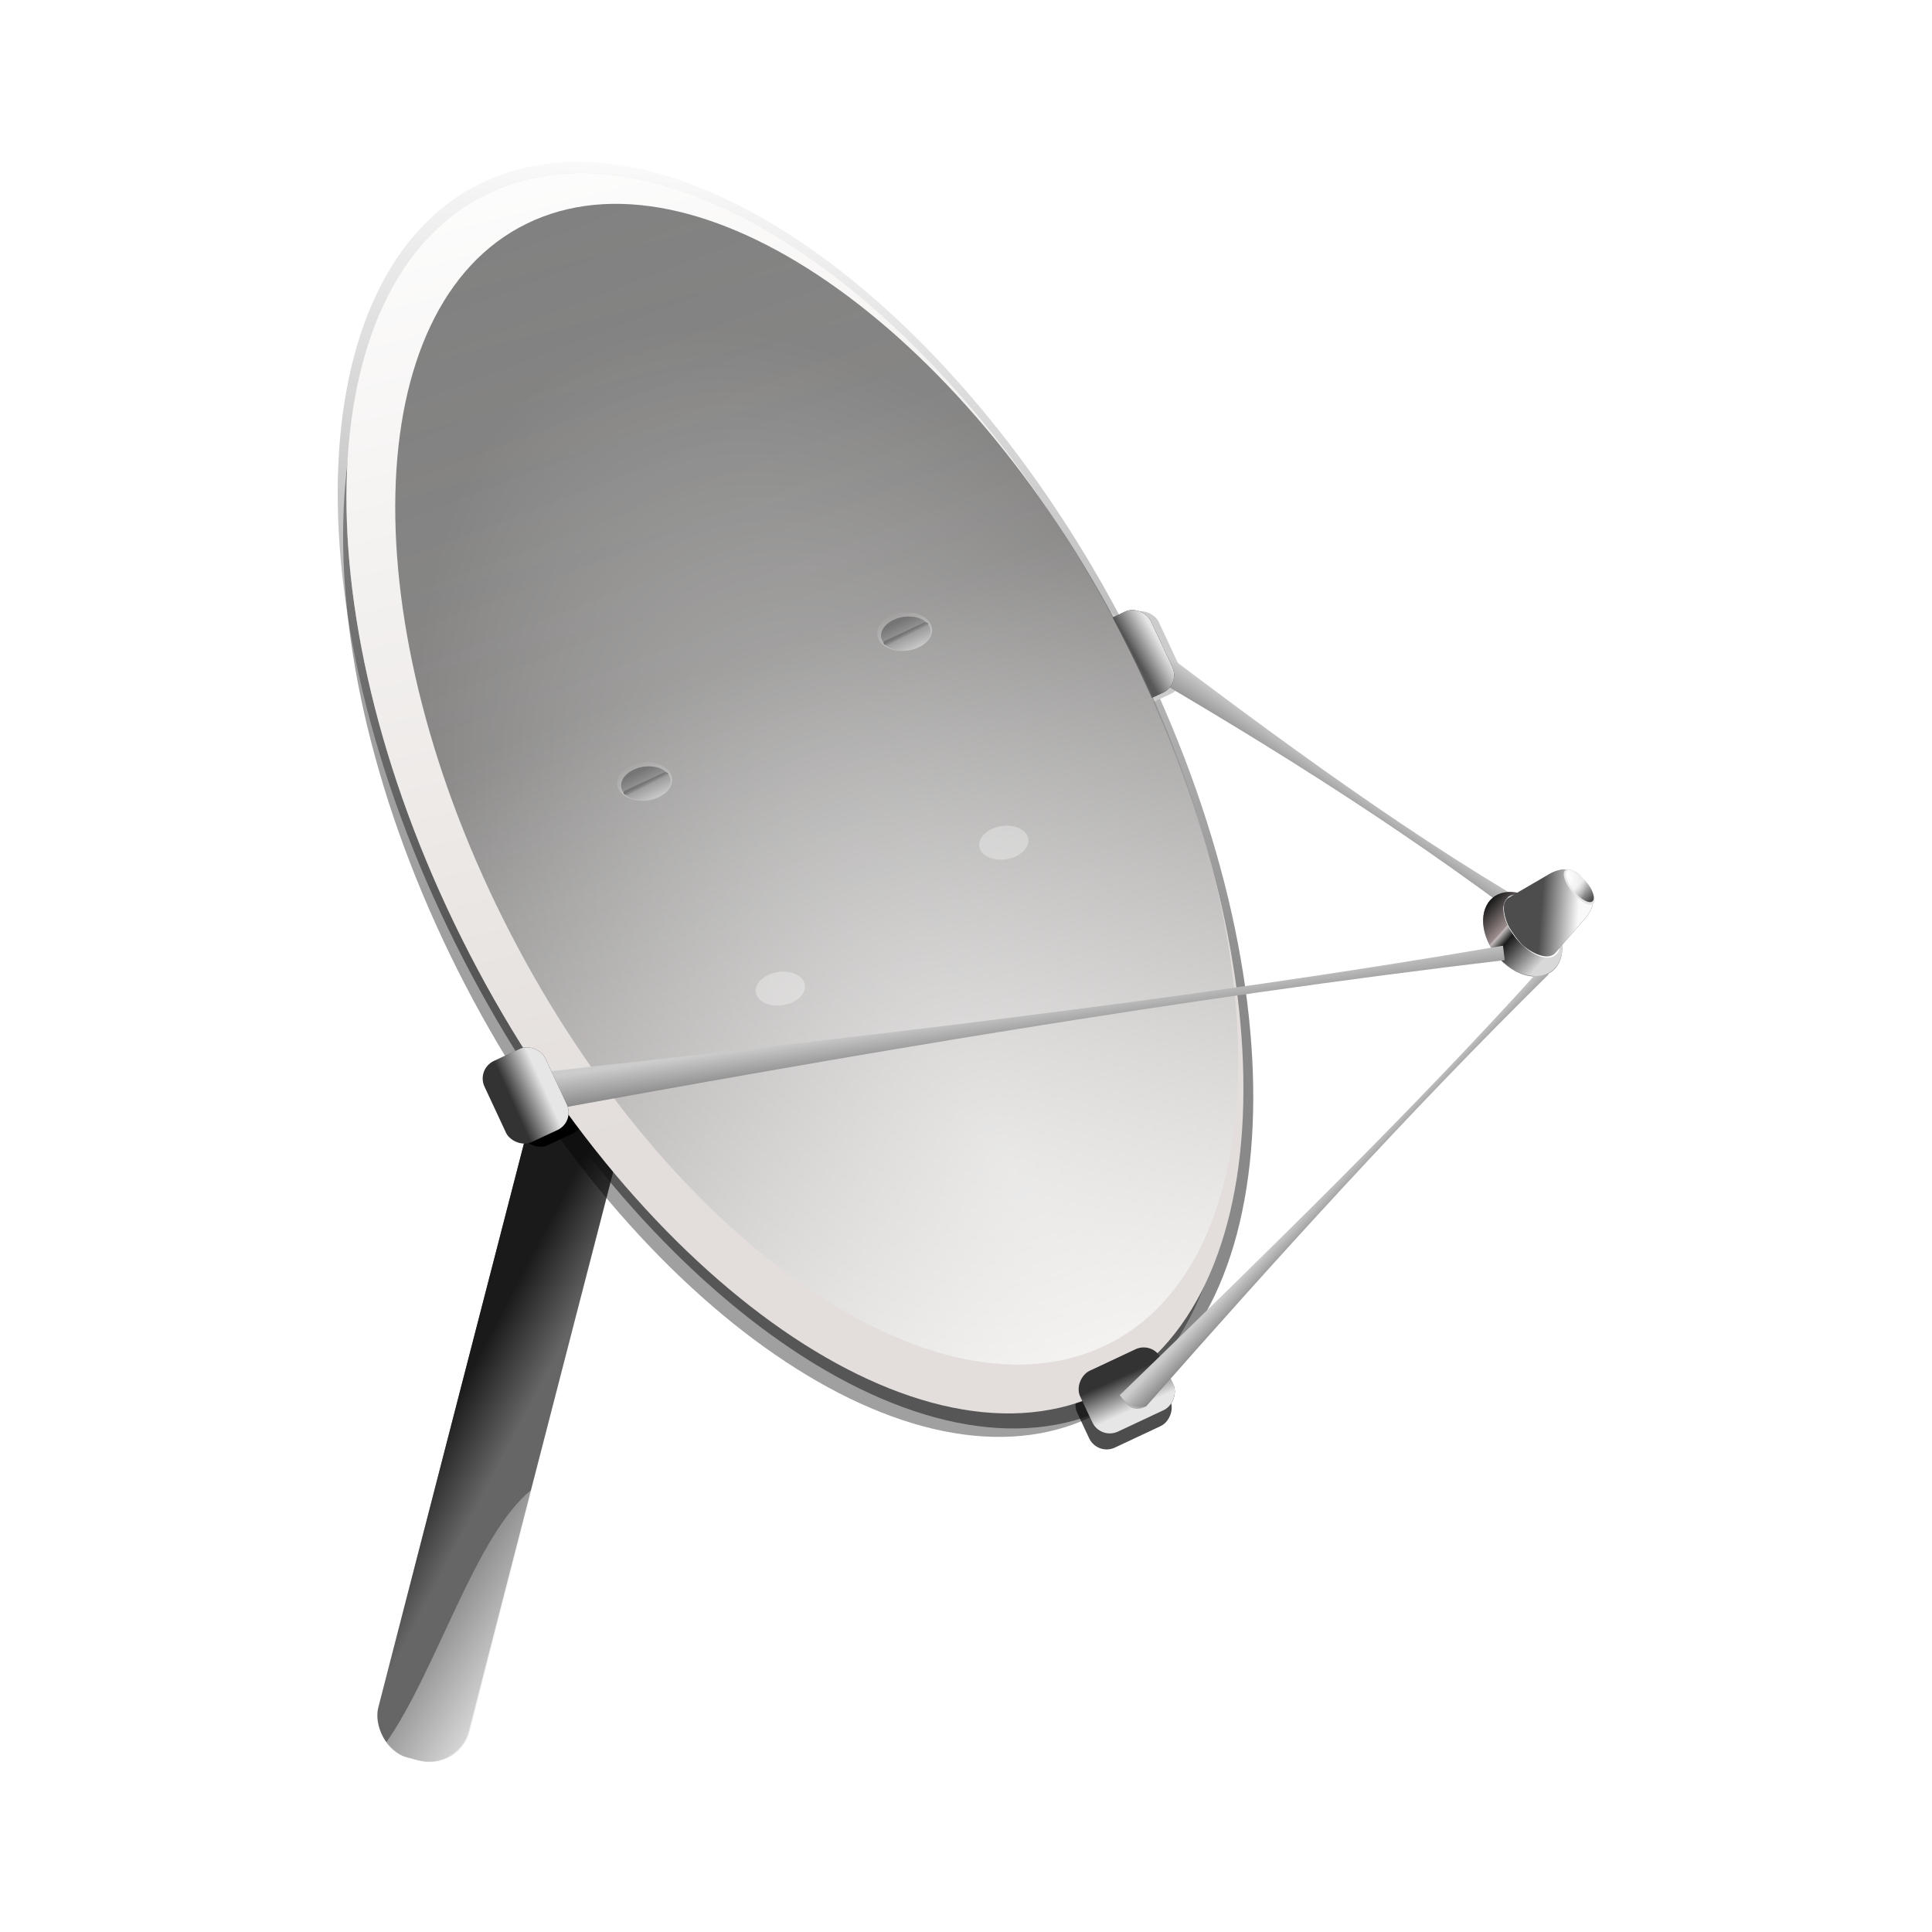 <svg:svg xmlns:dc="http://purl.org/dc/elements/1.1/" xmlns:ns1="http://sodipodi.sourceforge.net/DTD/sodipodi-0.dtd" xmlns:ns2="http://www.inkscape.org/namespaces/inkscape" xmlns:ns3="http://www.w3.org/1999/xlink" xmlns:ns5="http://creativecommons.org/ns#" xmlns:rdf="http://www.w3.org/1999/02/22-rdf-syntax-ns#" xmlns:svg="http://www.w3.org/2000/svg" height="1065.824" id="svg2" version="1.1" viewBox="-142.322 -13.312 1065.824 1065.824" width="1065.824" ns1:docname="New document 1" ns2:version="0.48.3.1 r9886">
  <svg:defs id="defs4">
    <svg:linearGradient id="linearGradient3993" ns2:collect="always">
      <svg:stop id="stop3995" offset="0" style="stop-color:#333333" />
      <svg:stop id="stop3997" offset="1" style="stop-color:#333333;stop-opacity:0" />
    </svg:linearGradient>
    <svg:linearGradient id="linearGradient3965" ns2:collect="always">
      <svg:stop id="stop3967" offset="0" style="stop-color:#cccccc" />
      <svg:stop id="stop3969" offset="1" style="stop-color:#cccccc;stop-opacity:0" />
    </svg:linearGradient>
    <svg:linearGradient id="linearGradient3825" ns2:collect="always">
      <svg:stop id="stop3827" offset="0" style="stop-color:#e6e6e6" />
      <svg:stop id="stop3829" offset="1" style="stop-color:#e6e6e6;stop-opacity:0" />
    </svg:linearGradient>
    <svg:linearGradient id="linearGradient3803" ns2:collect="always">
      <svg:stop id="stop3805" offset="0" style="stop-color:#1a1a1a" />
      <svg:stop id="stop3807" offset="1" style="stop-color:#1a1a1a;stop-opacity:0" />
    </svg:linearGradient>
    <svg:filter id="filter3909" ns2:collect="always">
      <svg:feGaussianBlur id="feGaussianBlur3911" stdDeviation="0.27" ns2:collect="always" />
    </svg:filter>
    <svg:filter id="filter4082" ns2:collect="always">
      <svg:feGaussianBlur id="feGaussianBlur4084" stdDeviation="3.442" ns2:collect="always" />
    </svg:filter>
    <svg:linearGradient gradientUnits="userSpaceOnUse" id="linearGradient4180" x1="356.13" x2="378.73" y1="549.32" y2="554.66" ns2:collect="always">
      <svg:stop id="stop4120" offset="0" style="stop-color:#1a1a1a" />
      <svg:stop id="stop4122" offset="1" style="stop-color:#1a1a1a;stop-opacity:0" />
    </svg:linearGradient>
    <svg:linearGradient gradientUnits="userSpaceOnUse" id="linearGradient4182" x1="232.51" x2="189.26" y1="712.78" y2="686.83" ns2:collect="always">
      <svg:stop id="stop4070" offset="0" style="stop-color:#e6e6e6" />
      <svg:stop id="stop4072" offset="1" style="stop-color:#e6e6e6;stop-opacity:0" />
    </svg:linearGradient>
    <svg:linearGradient gradientUnits="userSpaceOnUse" id="linearGradient4184" x1="258.57" x2="388.64" y1="464.51" y2="319.94" ns2:collect="always">
      <svg:stop id="stop3001" offset="0" style="stop-color:#1a1a1a" />
      <svg:stop id="stop3003" offset="1" style="stop-color:#1a1a1a;stop-opacity:0" />
    </svg:linearGradient>
    <svg:linearGradient gradientTransform="matrix(.361 .676 -.267 .916 462.76 -187.57)" gradientUnits="userSpaceOnUse" id="linearGradient4186" x1="344.29" x2="333.57" y1="427.36" y2="400.22" ns2:collect="always" ns3:href="#linearGradient3803" />
    <svg:linearGradient gradientTransform="translate(-.164 20.638)" gradientUnits="userSpaceOnUse" id="linearGradient4188" x1="240.23" x2="205.11" y1="510.69" y2="509.09" ns2:collect="always">
      <svg:stop id="stop3843" offset="0" style="stop-color:#666666" />
      <svg:stop id="stop3845" offset="1" style="stop-color:#666666;stop-opacity:0" />
    </svg:linearGradient>
    <svg:linearGradient gradientUnits="userSpaceOnUse" id="linearGradient4190" x1="351.94" x2="276.91" y1="262.07" y2="535.92" ns2:collect="always">
      <svg:stop id="stop2993" offset="0" style="stop-color:#ffffff" />
      <svg:stop id="stop2995" offset="1" style="stop-color:#ffffff;stop-opacity:0" />
    </svg:linearGradient>
    <svg:linearGradient gradientTransform="translate(768.33 -694.68)" gradientUnits="userSpaceOnUse" id="linearGradient4192" x1="-11.952" x2="-23.592" y1="573.51" y2="573.37" ns2:collect="always" ns3:href="#linearGradient3825" />
    <svg:linearGradient gradientUnits="userSpaceOnUse" id="linearGradient4194" x1="337.78" x2="305.74" y1="280.24" y2="666.35" ns2:collect="always">
      <svg:stop id="stop3779" offset="0" style="stop-color:#1a1a1a" />
      <svg:stop id="stop3785" offset=".37" style="stop-color:#333333" />
      <svg:stop id="stop3781" offset="1" style="stop-color:#ffffff" />
    </svg:linearGradient>
    <svg:radialGradient cx="318.89" cy="504.92" gradientTransform="matrix(1.363 .158 -.041 4.561 -95.325 -1762.1)" gradientUnits="userSpaceOnUse" id="radialGradient4196" r="60" ns2:collect="always">
      <svg:stop id="stop3793" offset="0" style="stop-color:#ffffff" />
      <svg:stop id="stop3795" offset="1" style="stop-color:#ffffff;stop-opacity:0" />
    </svg:radialGradient>
    <svg:linearGradient gradientTransform="matrix(.629 -.302 .463 .411 93.982 501.11)" gradientUnits="userSpaceOnUse" id="linearGradient4198" x1="344.29" x2="333.57" y1="427.36" y2="400.22" ns2:collect="always" ns3:href="#linearGradient3803" />
    <svg:linearGradient gradientTransform="matrix(.638 .77 -.77 .638 514.46 -220.99)" gradientUnits="userSpaceOnUse" id="linearGradient4200" x1="549.03" x2="575.13" y1="408.02" y2="404.08" ns2:collect="always">
      <svg:stop id="stop3891" offset="0" style="stop-color:#1a1a1a" />
      <svg:stop id="stop3901" offset=".353" style="stop-color:#9b8c8c" />
      <svg:stop id="stop3899" offset=".373" style="stop-color:#c3bbbb" />
      <svg:stop id="stop3897" offset=".496" style="stop-color:#1a1a1a" />
      <svg:stop id="stop3893" offset="1" style="stop-color:#d8d8d8" />
    </svg:linearGradient>
    <svg:linearGradient gradientTransform="matrix(0.973 .231 -.231 0.973 140.55 35.766)" gradientUnits="userSpaceOnUse" id="linearGradient4202" x1="344.29" x2="333.57" y1="427.36" y2="400.22" ns2:collect="always" ns3:href="#linearGradient3803" />
    <svg:linearGradient gradientTransform="matrix(.623 .753 -.77 .638 522.92 -211.06)" gradientUnits="userSpaceOnUse" id="linearGradient4204" x1="570.75" x2="561.98" y1="388.88" y2="398.15" ns2:collect="always">
      <svg:stop id="stop3923" offset="0" style="stop-color:#f9f9f9" />
      <svg:stop id="stop3925" offset="1" style="stop-color:#f9f9f9;stop-opacity:0" />
    </svg:linearGradient>
    <svg:linearGradient gradientUnits="userSpaceOnUse" id="linearGradient4206" x1="573.6" x2="563.34" y1="384.35" y2="385.04" ns2:collect="always">
      <svg:stop id="stop3935" offset="0" style="stop-color:#333333" />
      <svg:stop id="stop3937" offset="1" style="stop-color:#333333;stop-opacity:0" />
    </svg:linearGradient>
    <svg:radialGradient cx="557.42" cy="387" gradientTransform="matrix(1.331 .454 -.199 .844 -107.57 -194.2)" gradientUnits="userSpaceOnUse" id="radialGradient4208" r="8.89" ns2:collect="always">
      <svg:stop id="stop3945" offset="0" style="stop-color:#ffffff" />
      <svg:stop id="stop3947" offset="1" style="stop-color:#ffffff;stop-opacity:0" />
    </svg:radialGradient>
    <svg:linearGradient gradientUnits="userSpaceOnUse" id="linearGradient4210" x1="-11.952" x2="-23.592" y1="573.51" y2="573.37" ns2:collect="always" ns3:href="#linearGradient3825" />
    <svg:linearGradient gradientTransform="translate(-.644 14.044)" gradientUnits="userSpaceOnUse" id="linearGradient4212" x1="239.02" x2="229.77" y1="513.28" y2="514.09" ns2:collect="always">
      <svg:stop id="stop3853" offset="0" style="stop-color:#e6e6e6" />
      <svg:stop id="stop3855" offset="1" style="stop-color:#e6e6e6;stop-opacity:0" />
    </svg:linearGradient>
    <svg:linearGradient gradientUnits="userSpaceOnUse" id="linearGradient4214" x1="817.24" x2="815.7" y1="444.04" y2="369.42" ns2:collect="always" ns3:href="#linearGradient3965" />
    <svg:linearGradient gradientUnits="userSpaceOnUse" id="linearGradient4216" x1="816.03" x2="817.16" y1="379.59" y2="445.46" ns2:collect="always" ns3:href="#linearGradient3993" />
    <svg:linearGradient gradientTransform="matrix(.278 0 0 .233 -310.69 422.35)" gradientUnits="userSpaceOnUse" id="linearGradient4218" x1="827.86" x2="828.13" y1="404.02" y2="409.7" ns2:collect="always" ns3:href="#linearGradient3993" />
  </svg:defs>
  <ns1:namedview bordercolor="#666666" borderopacity="1.0" id="base" pagecolor="#ffffff" showgrid="false" showguides="true" ns2:current-layer="layer1" ns2:cx="806.01461" ns2:cy="457.02214" ns2:document-units="px" ns2:guide-bbox="true" ns2:pageopacity="0.0" ns2:pageshadow="2" ns2:window-height="685" ns2:window-maximized="1" ns2:window-width="1366" ns2:window-x="0" ns2:window-y="27" ns2:zoom="0.32692082" />
  <svg:g id="layer1" ns2:groupmode="layer" ns2:label="Layer 1">
    <svg:g id="g4126" transform="matrix(1.645 0 0 1.645 -223.94 -278.24)">
      <svg:rect height="313.62" id="rect4116" ry="13.812" style="fill:#666666" transform="matrix(.968 .25 -.25 .968 0 0)" width="31.362" x="354.42" y="366.56" />
      <svg:rect height="30" id="rect4086" ry="6.472" style="fill:#4d4d4d" transform="matrix(.425 .905 -.905 .425 0 0)" width="22.5" x="742.85" y="-132.06" />
      <svg:rect height="313.62" id="rect4061" ry="13.812" style="fill:url(#linearGradient4180)" transform="matrix(.968 .25 -.25 .968 0 0)" width="31.362" x="354.42" y="366.56" />
      <svg:path d="m228.06 660.47c-19.078 15.21-31.86 60.594-49 85.062 1.815 2.422 4.422 4.244 7.594 5.062l3.625 0.938c7.409 1.911 14.933-2.497 16.844-9.906l20.938-81.156z" id="path4063" style="fill:url(#linearGradient4182)" ns2:connector-curvature="0" />
      <svg:path d="m378.57 464.51c0 103.75-26.863 187.86-60 187.86s-60-84.107-60-187.86 26.863-187.86 60-187.86 60 84.107 60 187.86z" id="path2985" style="opacity:.512;fill:url(#linearGradient4184)" transform="matrix(1.901 -.829 .547 1.099 -543.3 181.29)" ns1:cx="318.57144" ns1:cy="464.50504" ns1:rx="60" ns1:ry="187.85715" ns1:type="arc" />
      <svg:rect height="30" id="rect3833" ry="6.472" style="fill:#cccccc" transform="rotate(-25.004)" width="22.5" x="218.41" y="513.77" />
      <svg:rect height="30" id="rect3821" ry="6.472" style="fill:#000000" transform="rotate(-25.004)" width="22.5" x="-25.483" y="562.62" />
      <svg:path d="m411.61 358.29c47.925 36.516 95.85 73.067 143.92 101.96l-0.619 5.311c-47.1-34.98-95.82-64.4-144.93-92.46z" id="path3811" style="fill:#cccccc" ns1:nodetypes="ccccc" ns2:connector-curvature="0" />
      <svg:rect height="30" id="rect3835" ry="6.472" style="fill:#333333" transform="rotate(-25.004)" width="22.5" x="216.13" y="512.31" />
      <svg:path d="m575.44 459.49c-8.717 0-15.781 5.012-15.781 11.219 0 6.207 7.064 11.25 15.781 11.25 8.717 0 15.781-5.043 15.781-11.25s-7.064-11.219-15.781-11.219zm-0.125 0.5c6.977 0 12.625 2.996 12.625 6.688s-5.648 6.688-12.625 6.688-12.625-2.996-12.625-6.688 5.648-6.688 12.625-6.688z" id="path3903" style="opacity:.693;filter:url(#filter3909);fill:#000000" transform="matrix(.638 .77 -.77 .638 555.59 -268.95)" ns2:connector-curvature="0" />
      <svg:path d="m378.57 464.51c0 103.75-26.863 187.86-60 187.86s-60-84.107-60-187.86 26.863-187.86 60-187.86 60 84.107 60 187.86z" id="path4076" style="opacity:.611;filter:url(#filter4082);fill:#000000" transform="matrix(1.845 -.799 .531 1.059 -520.72 200.87)" ns1:cx="318.57144" ns1:cy="464.50504" ns1:rx="60" ns1:ry="187.85715" ns1:type="arc" />
      <svg:path d="m411.61 358.29c47.925 36.516 95.85 73.067 143.92 101.96l-0.619 5.311c-47.1-34.98-95.82-64.4-144.93-92.46z" id="path3813" style="fill:url(#linearGradient4186)" ns1:nodetypes="ccccc" ns2:connector-curvature="0" />
      <svg:rect height="30" id="rect3837" ry="6.472" style="fill:url(#linearGradient4188)" transform="rotate(-25.004)" width="22.5" x="216.13" y="512.31" />
      <svg:path d="m378.57 464.51c0 103.75-26.863 187.86-60 187.86s-60-84.107-60-187.86 26.863-187.86 60-187.86 60 84.107 60 187.86z" id="path2987" style="fill:#e3dedb" transform="matrix(1.862 -.813 .536 1.076 -525.94 186.26)" ns1:cx="318.57144" ns1:cy="464.50504" ns1:rx="60" ns1:ry="187.85715" ns1:type="arc" />
      <svg:rect height="30" id="rect4088" ry="6.472" style="fill:#333333" transform="matrix(.425 .905 -.905 .425 0 0)" width="22.5" x="738.44" y="-135.29" />
      <svg:path d="m378.57 464.51c0 103.75-26.863 187.86-60 187.86s-60-84.107-60-187.86 26.863-187.86 60-187.86 60 84.107 60 187.86z" id="path2989" style="fill:url(#linearGradient4190)" transform="matrix(1.862 -.813 .536 1.076 -525.94 186.26)" ns1:cx="318.57144" ns1:cy="464.50504" ns1:rx="60" ns1:ry="187.85715" ns1:type="arc" />
      <svg:rect height="30" id="rect4090" ry="6.472" style="fill:url(#linearGradient4192)" transform="matrix(.425 .905 -.905 .425 0 0)" width="22.5" x="738.44" y="-135.29" />
      <svg:path d="m378.57 464.51c0 103.75-26.863 187.86-60 187.86s-60-84.107-60-187.86 26.863-187.86 60-187.86 60 84.107 60 187.86z" id="path3007" style="opacity:.541;fill:url(#linearGradient4194)" transform="matrix(1.749 -.76 .504 1.007 -467.79 198.4)" ns1:cx="318.57144" ns1:cy="464.50504" ns1:rx="60" ns1:ry="187.85715" ns1:type="arc" />
      <svg:path d="m425.14 628.94c48.537-47.134 97.097-94.262 140.72-142.56l3.16 1.375c-47.107 46.443-91.408 95.378-135.02 144.92-4.452 0.897-6.907-1.059-8.858-3.737z" id="path4094" style="fill:#cccccc" ns1:nodetypes="ccccc" ns2:connector-curvature="0" />
      <svg:path d="m378.57 464.51c0 103.75-26.863 187.86-60 187.86s-60-84.107-60-187.86 26.863-187.86 60-187.86 60 84.107 60 187.86z" id="path3789" style="opacity:.541;fill:url(#radialGradient4196)" transform="matrix(1.749 -.76 .504 1.007 -467.79 198.4)" ns1:cx="318.57144" ns1:cy="464.50504" ns1:rx="60" ns1:ry="187.85715" ns1:type="arc" />
      <svg:path d="m425.14 628.94c48.537-47.134 97.097-94.262 140.72-142.56l3.16 1.375c-47.107 46.443-91.408 95.378-135.02 144.92-4.849 2.318-6.503-0.693-8.858-3.737z" id="path4096" style="fill:url(#linearGradient4198)" ns1:nodetypes="ccccc" ns2:connector-curvature="0" />
      <svg:path d="m568.92 467.11c-5.558-6.715-13.923-8.962-18.705-5.004-4.781 3.957-4.162 12.615 1.395 19.33 5.558 6.715 13.947 8.942 18.729 4.984 4.781-3.957 4.138-12.595-1.42-19.31zm-0.465 0.223c4.449 5.375 5.742 11.636 2.898 13.99-2.844 2.354-8.753-0.087-13.202-5.462-4.449-5.375-5.742-11.636-2.898-13.99 2.844-2.354 8.753 0.087 13.202 5.462z" id="path3883" style="fill:url(#linearGradient4200)" ns2:connector-curvature="0" />
      <svg:path d="m223.9 521.46c110.69-12.34 221.4-24.64 329.76-43.26l0.563 4.832c-108.47 12.855-218.35 31.61-328.57 51.814z" id="path3799" style="fill:#cccccc" ns1:nodetypes="ccccc" ns2:connector-curvature="0" />
      <svg:path d="m579.85 455.06 2.616 3.161c2.646 3.197 1.643 7.446-1.131 10.66l-10.045 11.633c-3.04 3.521-9.889-1.248-11.37-2.815-1.462-1.548-2.905-3.507-4.163-5.668-1.024-1.758-3.459-8.031-0.117-9.977l13.527-7.876c3.669-2.136 8.037-2.315 10.683 0.882z" id="rect3913" style="fill:#4d4d4d" ns1:nodetypes="sssssssss" ns2:connector-curvature="0" />
      <svg:path d="m223.9 521.46c110.69-12.34 221.4-24.64 329.76-43.26l0.563 4.832c-108.47 12.855-218.35 31.61-328.57 51.814z" id="path3801" style="fill:url(#linearGradient4202)" ns1:nodetypes="ccccc" ns2:connector-curvature="0" />
      <svg:path d="m579.85 455.06 2.616 3.161c2.646 3.197 1.643 7.446-1.131 10.66l-10.045 11.633c-3.04 3.521-9.889-1.248-11.37-2.815-1.462-1.548-2.905-3.507-4.163-5.668-1.024-1.758-3.459-8.031-0.117-9.977l13.527-7.876c3.669-2.136 8.037-2.315 10.683 0.882z" id="path3919" style="fill:url(#linearGradient4204)" ns1:nodetypes="sssssssss" ns2:connector-curvature="0" />
      <svg:path d="m572.96 384.48c0 2.27-3.98 4.11-8.89 4.11s-8.89-1.84-8.89-4.11c0-2.27 3.98-4.11 8.89-4.11s8.89 1.84 8.89 4.11z" id="path3929" style="fill:#e6e6e6" transform="matrix(.527 .637 -.542 .449 490.36 -73.417)" ns1:cx="564.07007" ns1:cy="384.48257" ns1:rx="8.8897676" ns1:ry="4.1103225" ns1:type="arc" />
      <svg:path d="m572.96 384.48c0 2.27-3.98 4.11-8.89 4.11s-8.89-1.84-8.89-4.11c0-2.27 3.98-4.11 8.89-4.11s8.89 1.84 8.89 4.11z" id="path3931" style="fill:url(#linearGradient4206)" transform="matrix(.478 .577 -.492 .407 498.94 -23.76)" ns1:cx="564.07007" ns1:cy="384.48257" ns1:rx="8.8897676" ns1:ry="4.1103225" ns1:type="arc" />
      <svg:path d="m572.96 384.48c0 2.27-3.98 4.11-8.89 4.11s-8.89-1.84-8.89-4.11c0-2.27 3.98-4.11 8.89-4.11s8.89 1.84 8.89 4.11z" id="path3941" style="fill:url(#radialGradient4208)" transform="matrix(.478 .577 -.492 .407 498.94 -23.76)" ns1:cx="564.07007" ns1:cy="384.48257" ns1:rx="8.8897676" ns1:ry="4.1103225" ns1:type="arc" />
      <svg:rect height="30" id="rect3819" ry="6.472" style="fill:#333333" transform="rotate(-25.004)" width="22.5" x="-29.885" y="559.39" />
      <svg:rect height="30" id="rect3823" ry="6.472" style="fill:url(#linearGradient4210)" transform="rotate(-25.004)" width="22.5" x="-29.885" y="559.39" />
      <svg:rect height="30" id="rect3849" ry="6.472" style="fill:url(#linearGradient4212)" transform="rotate(-25.004)" width="22.5" x="216.13" y="512.31" />
      <svg:g id="g4007">
        <svg:path d="m832.73 404.56c0 16.724-8.231 30.281-18.385 30.281s-18.385-13.557-18.385-30.281 8.231-30.281 18.385-30.281 18.385 13.557 18.385 30.281z" id="path3953" style="fill:url(#linearGradient4214)" transform="matrix(.433 -.201 .153 .175 -148.7 516.03)" ns1:cx="814.34308" ns1:cy="404.5647" ns1:rx="18.384903" ns1:ry="30.281017" ns1:type="arc" />
        <svg:path d="m832.73 404.56c0 16.724-8.231 30.281-18.385 30.281s-18.385-13.557-18.385-30.281 8.231-30.281 18.385-30.281 18.385 13.557 18.385 30.281z" id="path3973" style="fill:url(#linearGradient4216)" transform="matrix(.393 -.182 .132 .152 -107.24 510.49)" ns1:cx="814.34308" ns1:cy="404.5647" ns1:rx="18.384903" ns1:ry="30.281017" ns1:type="arc" />
        <svg:rect height="1.951" id="rect3983" ry=".975" style="fill:url(#linearGradient4218)" transform="matrix(.907 -.421 .657 .754 0 0)" width="16.256" x="-88.978" y="516.07" />
        <svg:path d="m832.73 404.56c0 16.724-8.231 30.281-18.385 30.281s-18.385-13.557-18.385-30.281 8.231-30.281 18.385-30.281 18.385 13.557 18.385 30.281z" id="path4005" style="opacity:.324;fill:#ffffff" transform="matrix(.393 -.182 .132 .152 -107.24 510.49)" ns1:cx="814.34308" ns1:cy="404.5647" ns1:rx="18.384903" ns1:ry="30.281017" ns1:type="arc" />
      </svg:g>
      <svg:g id="g4013" transform="translate(120.06 19.882)">
        <svg:path d="m832.73 404.56c0 16.724-8.231 30.281-18.385 30.281s-18.385-13.557-18.385-30.281 8.231-30.281 18.385-30.281 18.385 13.557 18.385 30.281z" id="path4015" style="fill:url(#linearGradient4214)" transform="matrix(.433 -.201 .153 .175 -148.7 516.03)" ns1:cx="814.34308" ns1:cy="404.5647" ns1:rx="18.384903" ns1:ry="30.281017" ns1:type="arc" />
        <svg:path d="m832.73 404.56c0 16.724-8.231 30.281-18.385 30.281s-18.385-13.557-18.385-30.281 8.231-30.281 18.385-30.281 18.385 13.557 18.385 30.281z" id="path4017" style="fill:url(#linearGradient4216)" transform="matrix(.393 -.182 .132 .152 -107.24 510.49)" ns1:cx="814.34308" ns1:cy="404.5647" ns1:rx="18.384903" ns1:ry="30.281017" ns1:type="arc" />
        <svg:rect height="1.951" id="rect4019" ry=".975" style="fill:url(#linearGradient4218)" transform="matrix(.907 -.421 .657 .754 0 0)" width="16.256" x="-88.978" y="516.07" />
        <svg:path d="m832.73 404.56c0 16.724-8.231 30.281-18.385 30.281s-18.385-13.557-18.385-30.281 8.231-30.281 18.385-30.281 18.385 13.557 18.385 30.281z" id="path4021" style="opacity:.324;fill:#ffffff" transform="matrix(.393 -.182 .132 .152 -107.24 510.49)" ns1:cx="814.34308" ns1:cy="404.5647" ns1:rx="18.384903" ns1:ry="30.281017" ns1:type="arc" />
      </svg:g>
      <svg:g id="g4029" transform="translate(87.177 -50.249)">
        <svg:path d="m832.73 404.56c0 16.724-8.231 30.281-18.385 30.281s-18.385-13.557-18.385-30.281 8.231-30.281 18.385-30.281 18.385 13.557 18.385 30.281z" id="path4031" style="fill:url(#linearGradient4214)" transform="matrix(.433 -.201 .153 .175 -148.7 516.03)" ns1:cx="814.34308" ns1:cy="404.5647" ns1:rx="18.384903" ns1:ry="30.281017" ns1:type="arc" />
        <svg:path d="m832.73 404.56c0 16.724-8.231 30.281-18.385 30.281s-18.385-13.557-18.385-30.281 8.231-30.281 18.385-30.281 18.385 13.557 18.385 30.281z" id="path4033" style="fill:url(#linearGradient4216)" transform="matrix(.393 -.182 .132 .152 -107.24 510.49)" ns1:cx="814.34308" ns1:cy="404.5647" ns1:rx="18.384903" ns1:ry="30.281017" ns1:type="arc" />
        <svg:rect height="1.951" id="rect4035" ry=".975" style="fill:url(#linearGradient4218)" transform="matrix(.907 -.421 .657 .754 0 0)" width="16.256" x="-88.978" y="516.07" />
        <svg:path d="m832.73 404.56c0 16.724-8.231 30.281-18.385 30.281s-18.385-13.557-18.385-30.281 8.231-30.281 18.385-30.281 18.385 13.557 18.385 30.281z" id="path4037" style="opacity:.324;fill:#ffffff" transform="matrix(.393 -.182 .132 .152 -107.24 510.49)" ns1:cx="814.34308" ns1:cy="404.5647" ns1:rx="18.384903" ns1:ry="30.281017" ns1:type="arc" />
      </svg:g>
      <svg:g id="g4045" transform="translate(45.118 68.824)">
        <svg:path d="m832.73 404.56c0 16.724-8.231 30.281-18.385 30.281s-18.385-13.557-18.385-30.281 8.231-30.281 18.385-30.281 18.385 13.557 18.385 30.281z" id="path4047" style="fill:url(#linearGradient4214)" transform="matrix(.433 -.201 .153 .175 -148.7 516.03)" ns1:cx="814.34308" ns1:cy="404.5647" ns1:rx="18.384903" ns1:ry="30.281017" ns1:type="arc" />
        <svg:path d="m832.73 404.56c0 16.724-8.231 30.281-18.385 30.281s-18.385-13.557-18.385-30.281 8.231-30.281 18.385-30.281 18.385 13.557 18.385 30.281z" id="path4049" style="fill:url(#linearGradient4216)" transform="matrix(.393 -.182 .132 .152 -107.24 510.49)" ns1:cx="814.34308" ns1:cy="404.5647" ns1:rx="18.384903" ns1:ry="30.281017" ns1:type="arc" />
        <svg:rect height="1.951" id="rect4051" ry=".975" style="fill:url(#linearGradient4218)" transform="matrix(.907 -.421 .657 .754 0 0)" width="16.256" x="-88.978" y="516.07" />
        <svg:path d="m832.73 404.56c0 16.724-8.231 30.281-18.385 30.281s-18.385-13.557-18.385-30.281 8.231-30.281 18.385-30.281 18.385 13.557 18.385 30.281z" id="path4053" style="opacity:.324;fill:#ffffff" transform="matrix(.393 -.182 .132 .152 -107.24 510.49)" ns1:cx="814.34308" ns1:cy="404.5647" ns1:rx="18.384903" ns1:ry="30.281017" ns1:type="arc" />
      </svg:g>
    </svg:g>
  </svg:g>
</svg:svg>